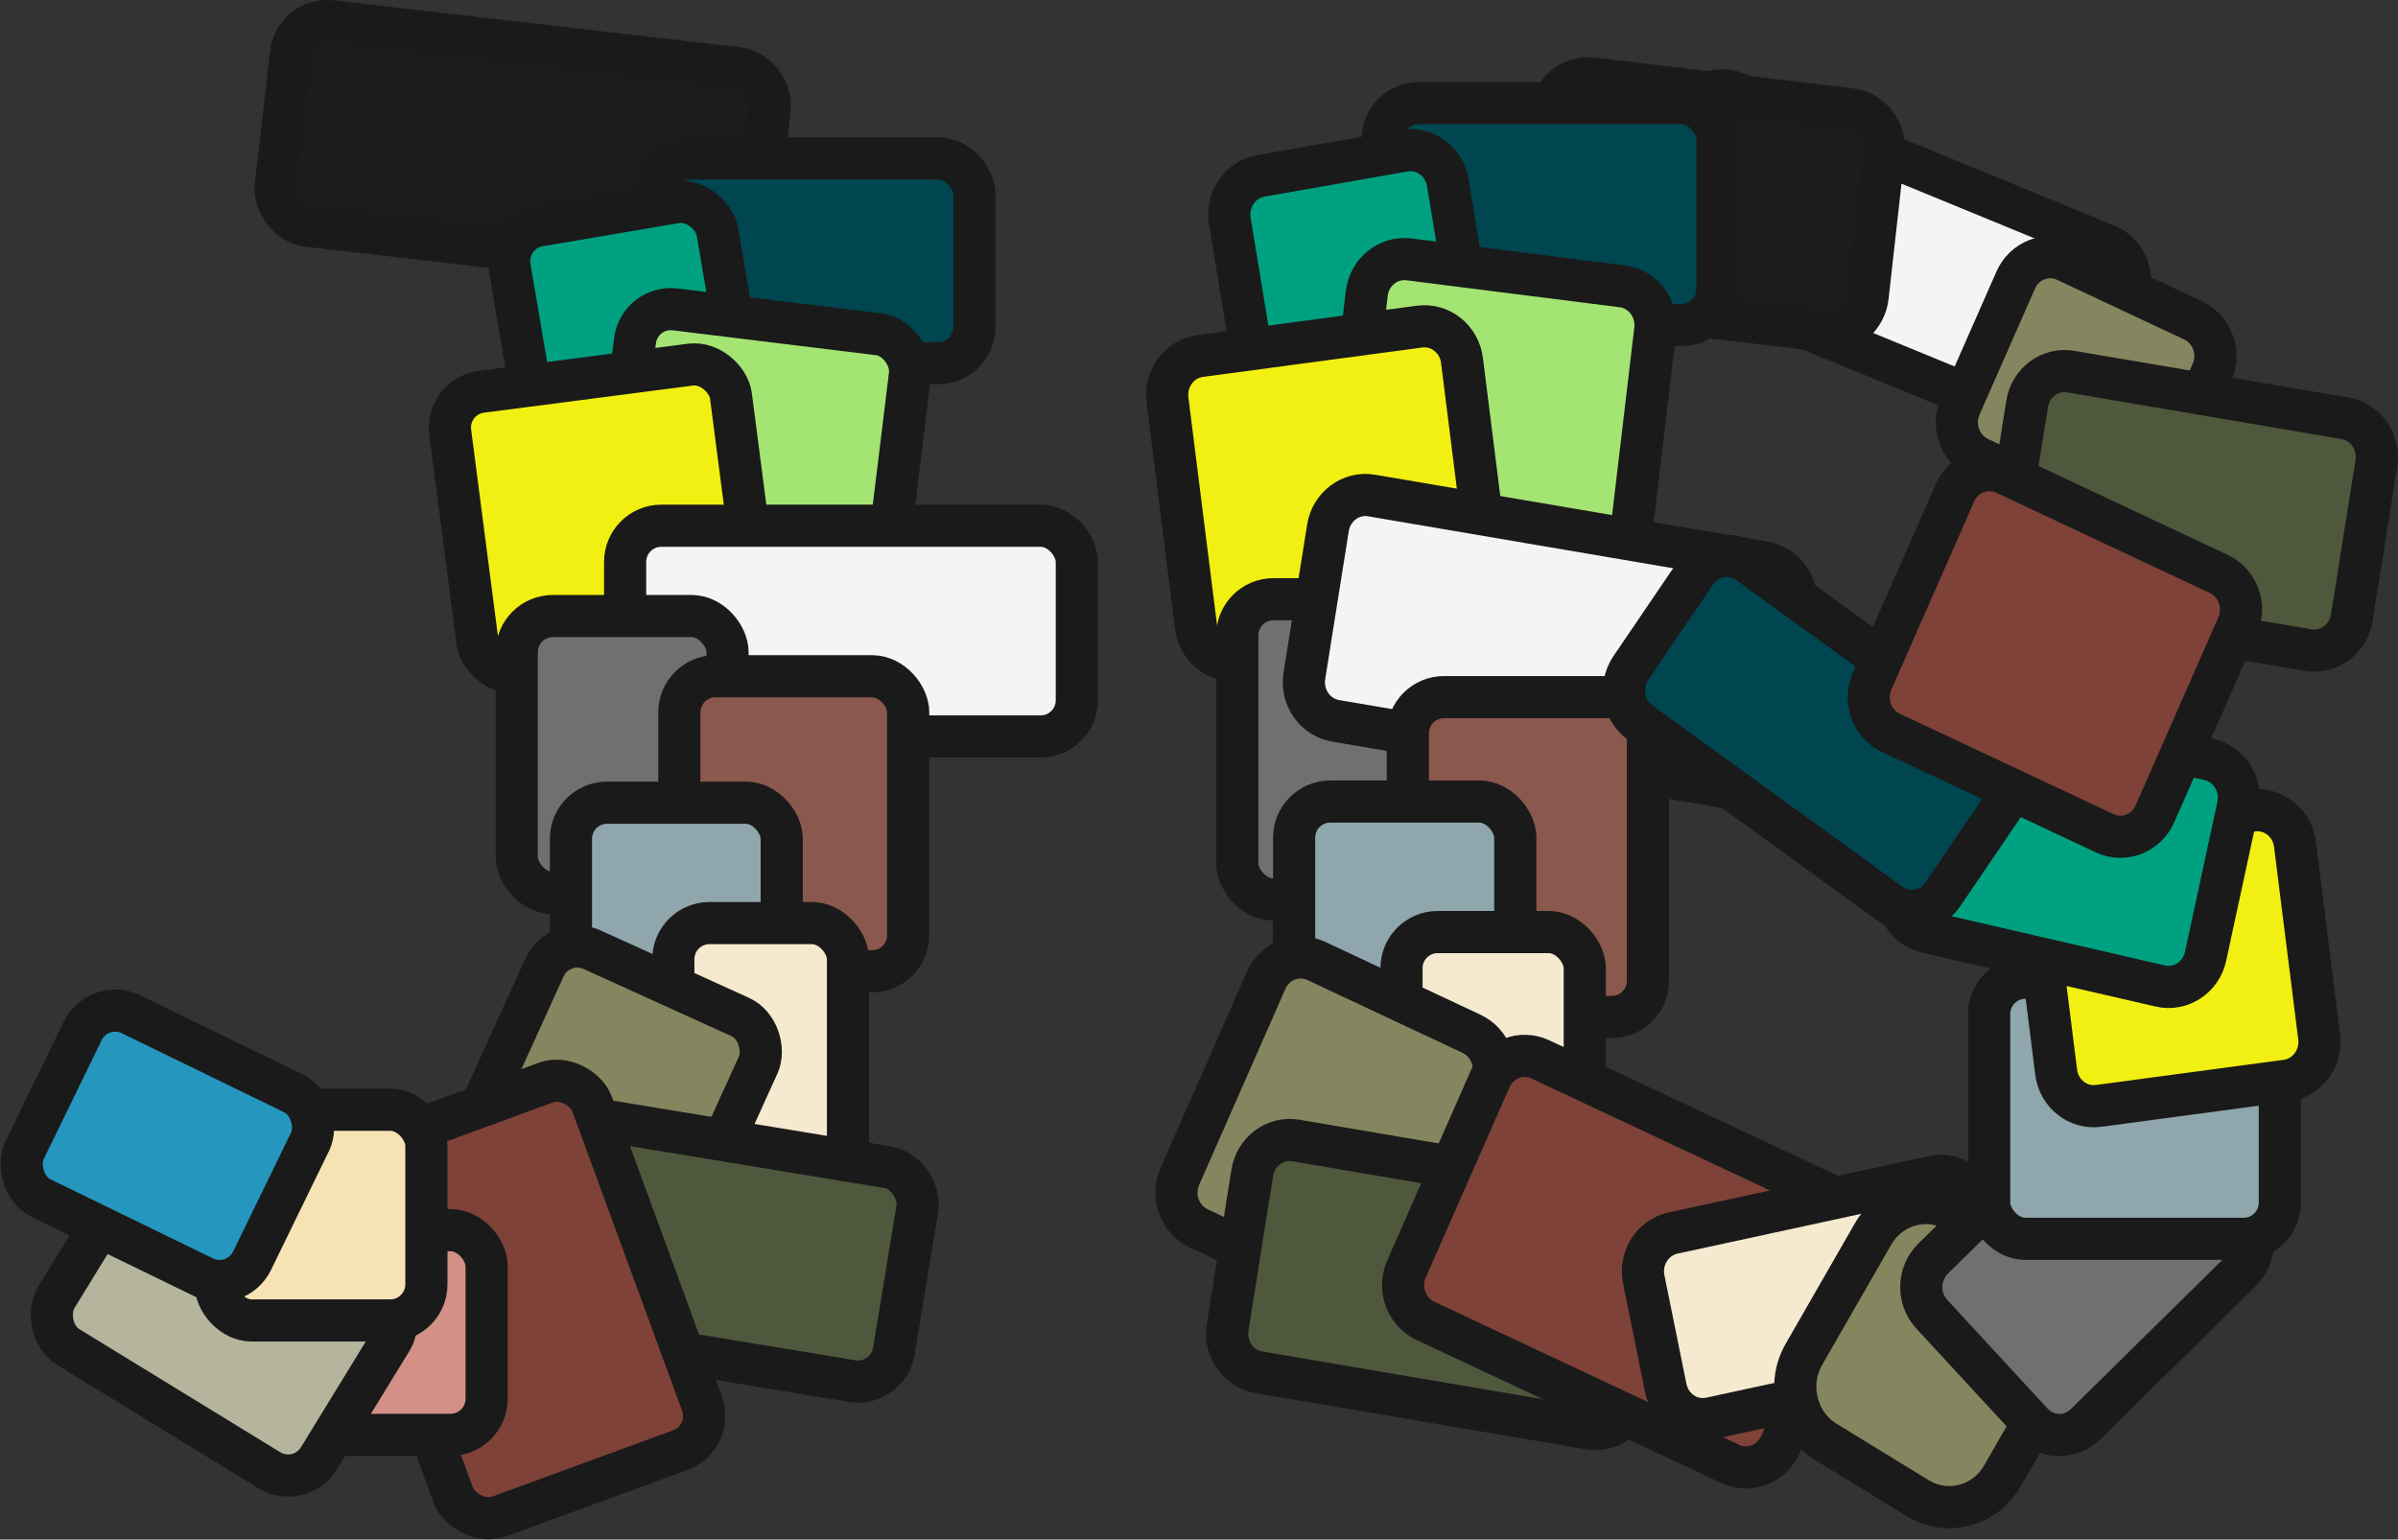 <?xml version="1.0" encoding="UTF-8"?>
<svg id="Layer_2" data-name="Layer 2" xmlns="http://www.w3.org/2000/svg" viewBox="0 0 398.17 255.71">
  <rect x="0" y="0" width="398.17" height="255.71" fill="#333333" stroke="none"/>
  <defs>
    <style>
      .cls-1 {
        fill: #f7e2b4;
      }

      .cls-1, .cls-2, .cls-3, .cls-4, .cls-5, .cls-6, .cls-7, .cls-8, .cls-9, .cls-10, .cls-11, .cls-12, .cls-13, .cls-14, .cls-15, .cls-16, .cls-17 {
        stroke: #1a1a1a;
        stroke-miterlimit: 10;
        stroke-width: 7px;
      }

      .cls-2 {
        fill: #d39087;
      }

      .cls-3 {
        fill: #f5eacf;
      }

      .cls-4 {
        fill: #7e4238;
      }

      .cls-5 {
        fill: #1d1c1c;
      }

      .cls-6 {
        fill: #b5b59d;
      }

      .cls-7 {
        fill: #8fa6ac;
      }

      .cls-8 {
        fill: #004651;
      }

      .cls-9 {
        fill: #f2ef12;
      }

      .cls-10 {
        fill: #00a181;
      }

      .cls-11 {
        fill: #85865f;
      }

      .cls-12 {
        fill: #f4f4f4;
      }

      .cls-13 {
        fill: #707070;
      }

      .cls-14 {
        fill: #2596be;
      }

      .cls-15 {
        fill: #a4e473;
      }

      .cls-16 {
        fill: #8a584c;
      }

      .cls-17 {
        fill: #4f583d;
      }
    </style>
  </defs>
  <g id="Layer_1-2" data-name="Layer 1">
    <g>
      <g>
        <rect class="cls-5" x="46.8" y="7.32" width="80" height="34.19" rx="6" ry="6" transform="translate(3.37 -9.79) rotate(6.58)"/>
        <rect class="cls-8" x="108.8" y="26.32" width="53" height="34" rx="6" ry="6"/>
        <rect class="cls-10" x="85.8" y="35.32" width="35" height="29" rx="6" ry="6" transform="translate(-6.89 18.02) rotate(-9.65)"/>
        <rect class="cls-15" x="103.8" y="53.32" width="46" height="36" rx="6" ry="6" transform="translate(9.61 -14.88) rotate(6.98)"/>
        <rect class="cls-9" x="76.82" y="62.61" width="47" height="47" rx="6" ry="6" transform="translate(-10.25 13.63) rotate(-7.39)"/>
        <rect class="cls-12" x="103.8" y="87.32" width="75" height="35" rx="6" ry="6"/>
        <rect class="cls-13" x="85.8" y="102.32" width="35" height="46" rx="6" ry="6"/>
        <rect class="cls-16" x="112.8" y="112.32" width="38" height="49" rx="6" ry="6"/>
        <rect class="cls-7" x="94.8" y="133.32" width="35" height="40" rx="6" ry="6"/>
        <rect class="cls-3" x="111.8" y="153.32" width="29" height="54" rx="6" ry="6"/>
        <rect class="cls-11" x="81.8" y="161.32" width="39" height="45" rx="6" ry="6" transform="translate(85.15 -25.44) rotate(24.44)"/>
        <rect class="cls-17" x="85.8" y="189.32" width="65" height="36" rx="6" ry="6" transform="translate(35.29 -16.48) rotate(9.36)"/>
        <rect class="cls-4" x="64.8" y="183.32" width="44" height="65" rx="6" ry="6" transform="translate(-68.99 43.07) rotate(-20.13)"/>
        <rect class="cls-2" x="35.8" y="204.32" width="45" height="34" rx="6" ry="6"/>
        <rect class="cls-6" x="11.61" y="201.44" width="51.14" height="35.11" rx="6" ry="6" transform="translate(119.95 12.86) rotate(31.51)"/>
        <rect class="cls-1" x="35.8" y="184.32" width="35" height="35" rx="6" ry="6"/>
        <rect class="cls-14" x="6.8" y="173.32" width="42" height="34" rx="6" ry="6" transform="translate(86.14 7.04) rotate(25.97)"/>
      </g>
      <g>
        <path class="cls-12" d="m338.32,70.31l-61.42-25.24c-3.23-1.33-4.81-5.11-3.52-8.45l6.75-17.52c1.29-3.34,4.95-4.97,8.18-3.64l61.42,25.24c3.23,1.33,4.81,5.11,3.52,8.45l-6.75,17.52c-1.29,3.34-4.95,4.97-8.18,3.64Z"/>
        <path class="cls-5" d="m303.14,54.97l-42.87-5.11c-3.45-.41-5.93-3.64-5.53-7.21l2.67-23.89c.4-3.57,3.52-6.13,6.97-5.72l42.87,5.11c3.45.41,5.93,3.64,5.53,7.21l-2.67,23.89c-.4,3.57-3.52,6.13-6.97,5.72Z"/>
        <rect class="cls-8" x="229.57" y="17.14" width="55.61" height="36.86" rx="6" ry="6"/>
        <path class="cls-10" d="m238.24,56.02l-23.79,4.18c-3.43.6-6.68-1.78-7.26-5.32l-2.99-18.17c-.58-3.54,1.72-6.9,5.15-7.5l23.79-4.18c3.43-.6,6.68,1.78,7.26,5.32l2.99,18.17c.58,3.54-1.72,6.9-5.15,7.5Z"/>
        <path class="cls-15" d="m263.86,94.03l-35.41-4.48c-3.45-.44-5.91-3.68-5.48-7.25l3.97-33.55c.42-3.57,3.56-6.1,7.01-5.67l35.41,4.48c3.45.44,5.91,3.68,5.48,7.25l-3.97,33.55c-.42,3.57-3.56,6.1-7.01,5.67Z"/>
        <path class="cls-9" d="m242.05,104.77l-36.42,4.88c-3.45.46-6.61-2.05-7.05-5.61l-4.73-37.62c-.45-3.56,1.98-6.82,5.43-7.29l36.42-4.88c3.45-.46,6.61,2.05,7.05,5.61l4.73,37.62c.45,3.56-1.98,6.82-5.43,7.29Z"/>
        <rect class="cls-13" x="205.44" y="99.53" width="36.72" height="49.86" rx="6" ry="6"/>
        <path class="cls-12" d="m286.99,130.84l-65.22-11.11c-3.43-.58-5.75-3.93-5.19-7.47l3.92-24.6c.57-3.54,3.8-5.94,7.23-5.36l65.22,11.11c3.43.58,5.75,3.93,5.19,7.47l-3.92,24.6c-.57,3.54-3.8,5.94-7.23,5.36Z"/>
        <rect class="cls-16" x="233.76" y="115.79" width="39.87" height="53.12" rx="6" ry="6"/>
        <rect class="cls-7" x="214.88" y="133.13" width="36.72" height="43.36" rx="6" ry="6"/>
        <rect class="cls-3" x="232.71" y="154.81" width="30.43" height="58.54" rx="6" ry="6"/>
        <path class="cls-11" d="m224.82,216.13l-25.79-12.11c-3.16-1.49-4.56-5.34-3.13-8.61l14.33-32.57c1.44-3.27,5.17-4.72,8.34-3.23l25.79,12.11c3.16,1.49,4.56,5.34,3.13,8.61l-14.33,32.57c-1.44,3.27-5.17,4.72-8.34,3.23Z"/>
        <path class="cls-17" d="m263.9,237.27l-54.87-9.34c-3.43-.58-5.75-3.93-5.19-7.47l4.09-25.67c.57-3.54,3.8-5.94,7.23-5.36l54.87,9.34c3.43.58,5.75,3.93,5.19,7.47l-4.09,25.67c-.57,3.54-3.8,5.94-7.23,5.36Z"/>
        <path class="cls-4" d="m309.52,208.34l-13.89,31.58c-1.44,3.27-5.17,4.72-8.34,3.23l-50.62-23.77c-3.16-1.49-4.56-5.34-3.13-8.61l13.89-31.58c1.44-3.27,5.17-4.72,8.34-3.23l50.62,23.77c3.16,1.49,4.56,5.34,3.13,8.61Z"/>
        <path class="cls-3" d="m276.59,230.54l-3.66-18.04c-.71-3.52,1.47-6.96,4.87-7.7l43.13-9.35c3.4-.74,6.74,1.51,7.45,5.03l3.66,18.04c.71,3.52-1.47,6.96-4.87,7.7l-43.13,9.35c-3.4.74-6.74-1.51-7.45-5.03Z"/>
        <path class="cls-11" d="m325.03,201.31l15.31,9.38c4.87,2.99,6.48,9.49,3.59,14.52l-11.44,19.92c-2.89,5.04-9.18,6.7-14.06,3.71l-15.31-9.38c-4.87-2.99-6.48-9.49-3.59-14.52l11.44-19.92c2.89-5.04,9.18-6.7,14.06-3.71Z"/>
        <path class="cls-13" d="m337.4,236.32l-16.65-18.05c-2.4-2.6-2.3-6.72.21-9.2l25.82-25.43c2.52-2.48,6.5-2.38,8.9.22l16.65,18.05c2.4,2.6,2.3,6.72-.21,9.2l-25.82,25.43c-2.52,2.48-6.5,2.38-8.9-.22Z"/>
        <rect class="cls-7" x="330.29" y="162.4" width="48.26" height="43.36" rx="6" ry="6"/>
        <path class="cls-9" d="m379.65,179.5l-31.19,4.18c-3.45.46-6.61-2.05-7.05-5.61l-4.02-31.98c-.45-3.56,1.98-6.82,5.43-7.29l31.19-4.18c3.45-.46,6.61,2.05,7.05,5.61l4.02,31.98c.45,3.56-1.98,6.82-5.43,7.29Z"/>
        <path class="cls-10" d="m358.71,163.77l-38.8-8.95c-3.39-.78-5.53-4.26-4.77-7.76l5.38-24.92c.76-3.51,4.12-5.71,7.51-4.93l38.8,8.95c3.39.78,5.53,4.26,4.77,7.76l-5.38,24.92c-.76,3.51-4.12,5.71-7.51,4.93Z"/>
        <path class="cls-8" d="m313.84,150.11l-41.51-30.1c-2.85-2.06-3.53-6.12-1.54-9.06l10.77-15.85c2-2.94,5.92-3.65,8.77-1.59l41.51,30.1c2.85,2.06,3.53,6.12,1.54,9.06l-10.77,15.85c-2,2.94-5.92,3.65-8.77,1.59Z"/>
        <path class="cls-11" d="m349.74,86l-21.13-9.92c-3.16-1.49-4.56-5.34-3.13-8.61l9.21-20.94c1.44-3.27,5.17-4.72,8.34-3.23l21.13,9.92c3.16,1.49,4.56,5.34,3.13,8.61l-9.21,20.94c-1.44,3.27-5.17,4.72-8.34,3.23Z"/>
        <path class="cls-17" d="m383.26,107.98l-45.57-7.76c-3.43-.58-5.75-3.93-5.19-7.47l4.09-25.67c.57-3.54,3.8-5.94,7.23-5.36l45.57,7.76c3.43.58,5.75,3.93,5.19,7.47l-4.09,25.67c-.57,3.54-3.8,5.94-7.23,5.36Z"/>
        <path class="cls-4" d="m371.55,103.94l-13.74,31.23c-1.44,3.27-5.17,4.72-8.34,3.23l-35.49-16.67c-3.16-1.49-4.56-5.34-3.13-8.61l13.74-31.23c1.44-3.27,5.17-4.72,8.34-3.23l35.49,16.67c3.16,1.49,4.56,5.34,3.13,8.61Z"/>
      </g>
    </g>
  </g>
</svg>